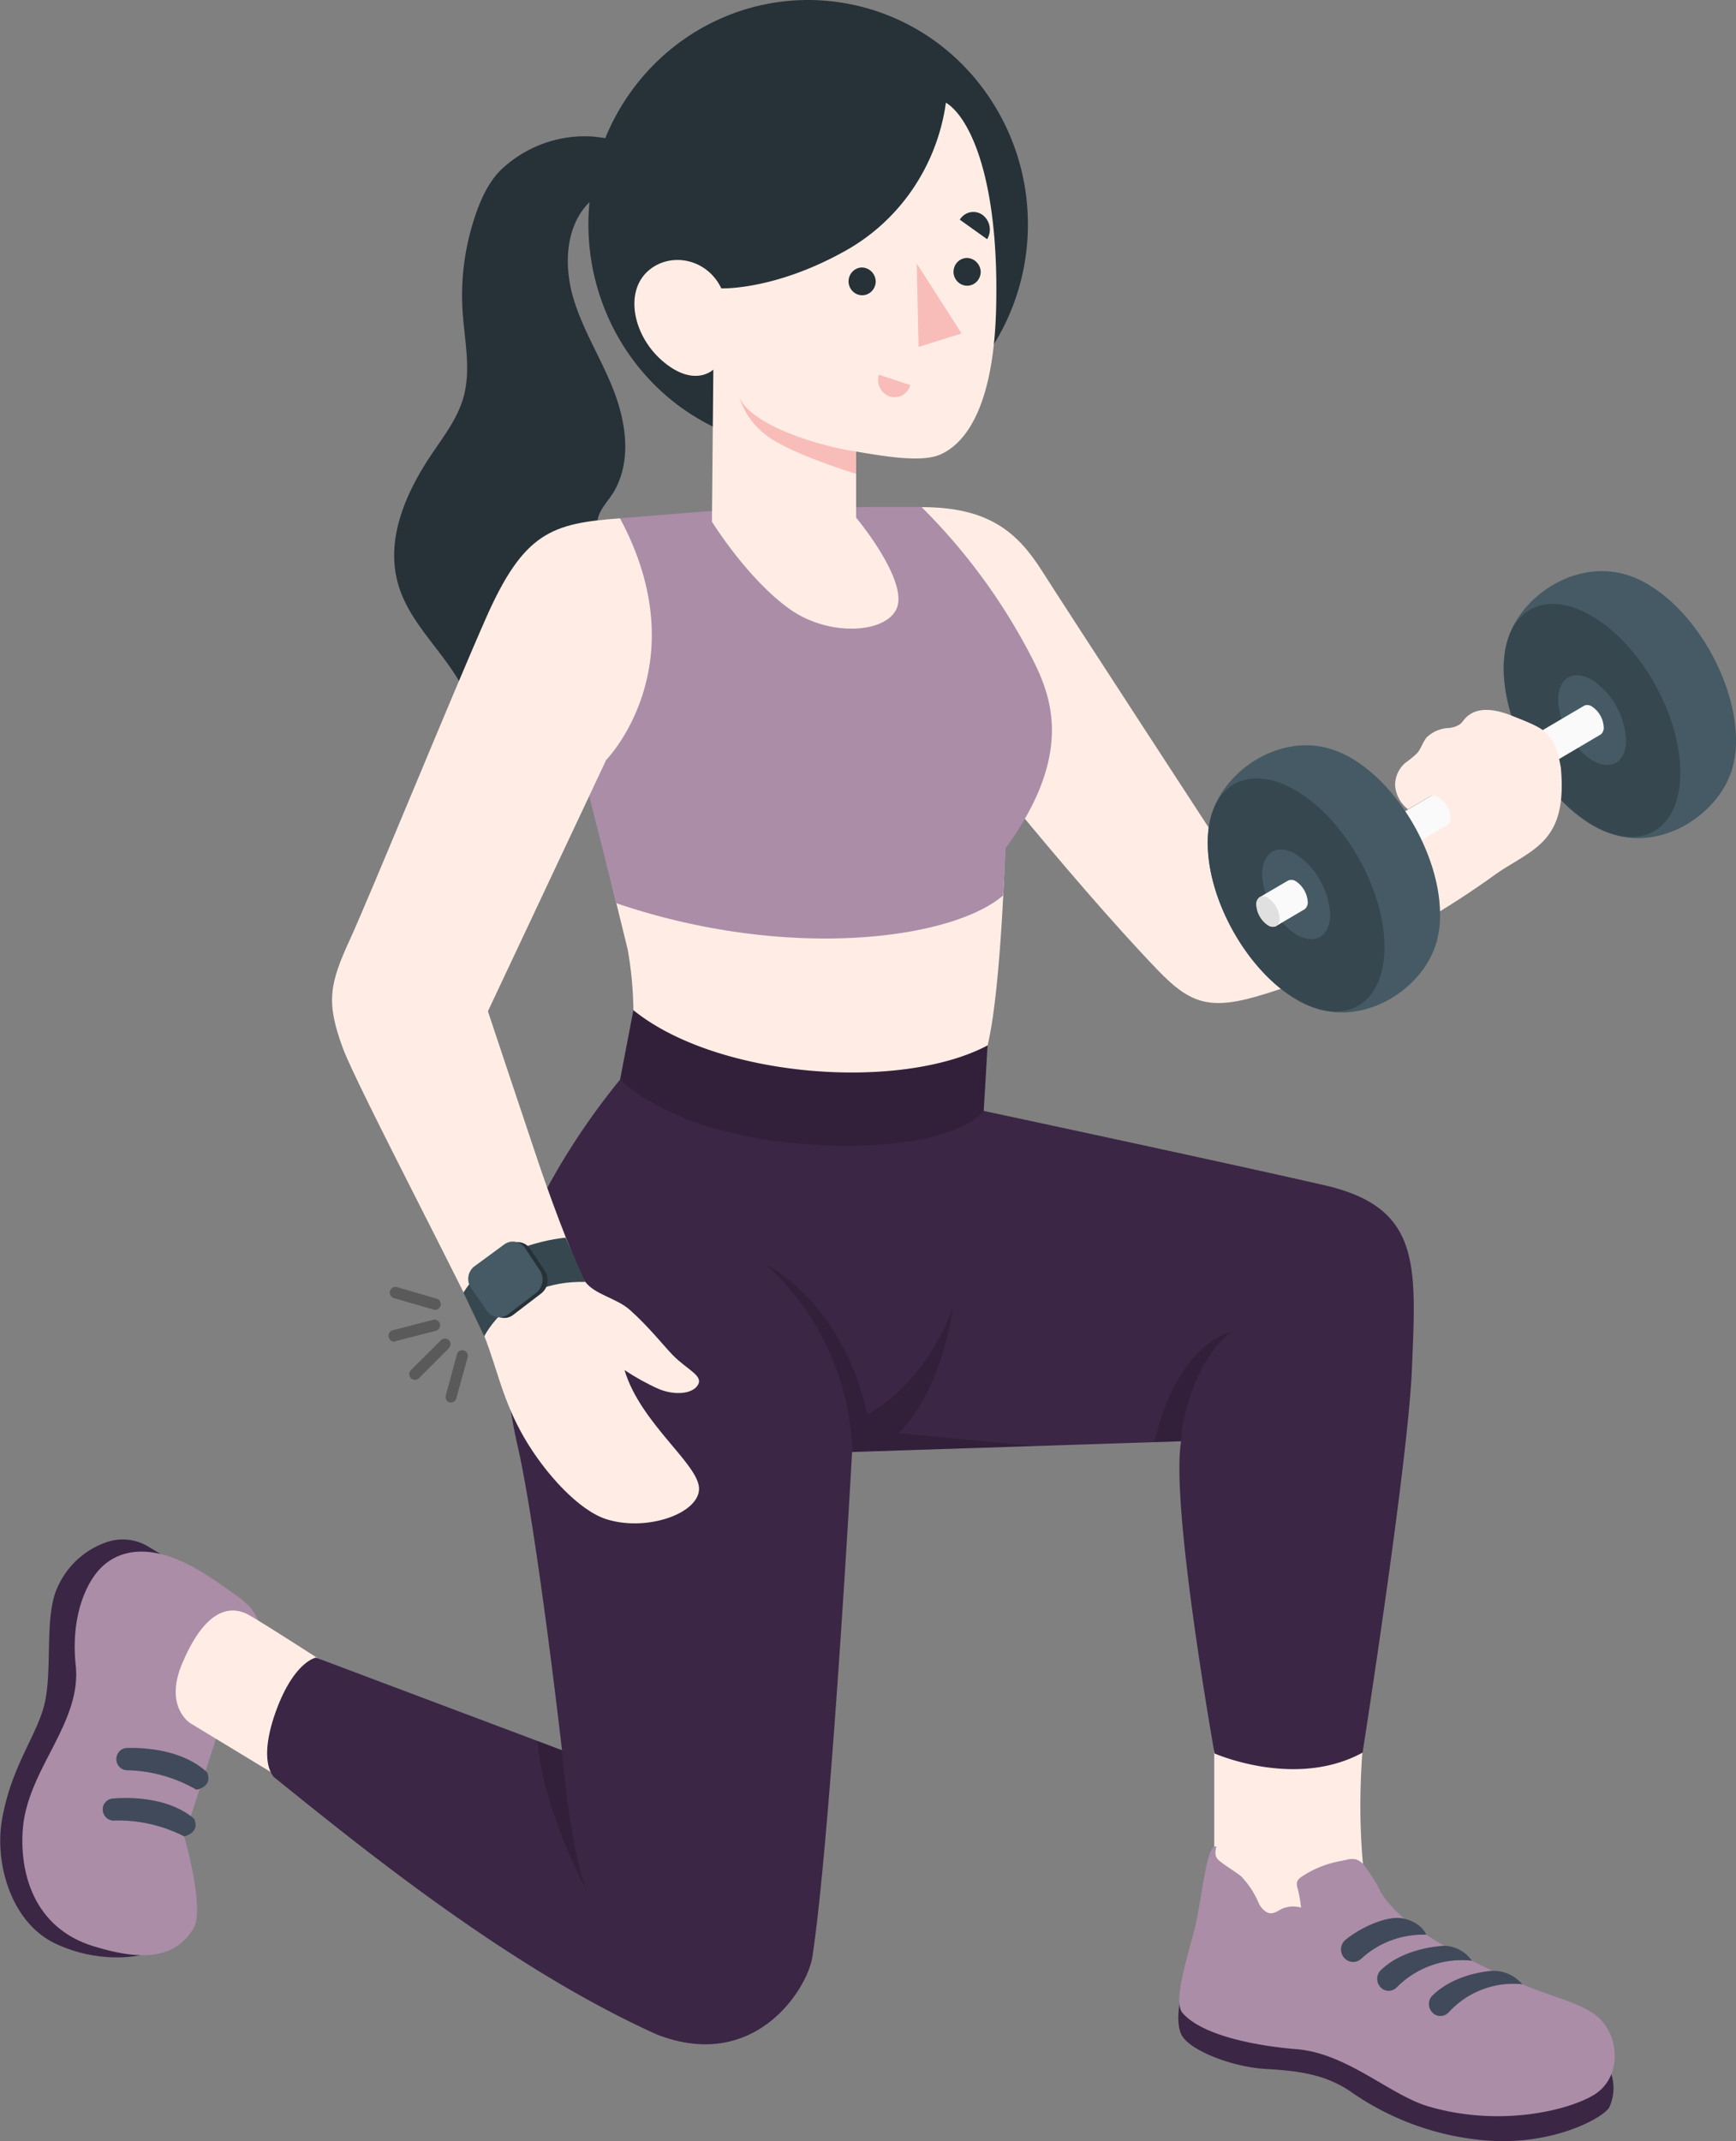 <svg width="73" height="90" fill="none" xmlns="http://www.w3.org/2000/svg"><rect width="100%" height="100%" fill="#808080" stroke="none"/><g clip-path="url(#a)"><path opacity=".3" d="M18.303 55.055h-.044l-1.703-.495a.235.235 0 0 1-.137-.114.243.243 0 0 1 .09-.32.23.23 0 0 1 .174-.025l1.691.49c.054.017.1.054.128.104a.242.242 0 0 1-.055.308.23.23 0 0 1-.156.052h.012Zm-1.747 1.34a.234.234 0 0 1-.131-.056.242.242 0 0 1-.076-.122.242.242 0 0 1 .085-.262.232.232 0 0 1 .086-.04l1.703-.44a.23.23 0 0 1 .173.03.243.243 0 0 1 .08.32.234.234 0 0 1-.137.11l-1.706.441a.227.227 0 0 1-.077.019ZM17.425 58a.241.241 0 0 1-.148-.407l1.26-1.252a.235.235 0 0 1 .169-.078.23.23 0 0 1 .171.072.237.237 0 0 1 .066.177.241.241 0 0 1-.081.17l-1.254 1.258a.238.238 0 0 1-.183.06Zm1.528.95h-.044a.233.233 0 0 1-.143-.116.241.241 0 0 1-.017-.185l.467-1.726a.237.237 0 0 1 .112-.14.229.229 0 0 1 .175-.02.235.235 0 0 1 .14.11.25.25 0 0 1 .023.18l-.48 1.726a.238.238 0 0 1-.087.127.23.23 0 0 1-.146.044Z" fill="#000"/><path d="m65.138 32.154-4.237 2.49-9.277 1.37s-6.773-10.387-7.81-12.02c-1.038-1.633-2.253-2.68-5.065-2.677l.532 8.287c.089.269 5.697 7.321 9.396 11.166 1.306 1.354 2.108 1.701 4.139 1.122 5.212-1.476 11.53-5.848 12.038-6.94.683-1.428.234-2.768.284-2.798Z" fill="#FFEDE5"/><path d="M63.397 26.9c.556-1.853 2.827-3.362 4.935-2.758.334.094.654.233.952.413 2.07 1.207 3.716 4.15 3.716 6.57.007.409-.05.816-.166 1.207-.553 1.85-2.817 3.37-4.934 2.764a3.99 3.99 0 0 1-.952-.413c-2.052-1.207-3.716-4.153-3.716-6.573-.006-.41.05-.818.165-1.21Z" fill="#455A64"/><path d="M66.95 34.664c-2.051-1.207-3.716-4.152-3.716-6.572s1.665-3.398 3.717-2.191c2.051 1.207 3.707 4.15 3.707 6.57s-1.656 3.4-3.707 2.193Z" fill="#37474F"/><path d="M66.95 28.584c-.789-.465-1.43-.088-1.43.842.026.506.17 1 .419 1.439.248.44.595.813 1.011 1.09.79.464 1.428.087 1.428-.842-.026-.507-.169-1-.417-1.44a3.197 3.197 0 0 0-1.01-1.09Z" fill="#455A64"/><path d="M66.46 29.981c.01.174.059.342.144.493.085.15.204.278.347.373a.349.349 0 0 0 .328.045l.035-.02a.365.365 0 0 0 .124-.302 1.128 1.128 0 0 0-.143-.493 1.101 1.101 0 0 0-.344-.374.348.348 0 0 0-.329-.045l-.035.021a.362.362 0 0 0-.127.302Z" fill="#37474F"/><path d="M58.611 34.607a1.101 1.101 0 0 0 .488.866.4.4 0 0 0 .213.067.32.32 0 0 0 .163-.049l7.804-4.599.036-.02a.364.364 0 0 0 .124-.302 1.128 1.128 0 0 0-.143-.493 1.1 1.1 0 0 0-.345-.374.347.347 0 0 0-.328-.045l-.035.021-7.805 4.6a.348.348 0 0 0-.172.328Z" fill="#FAFAFA"/><path d="M50.95 34.236c.553-1.85 2.818-3.38 4.935-2.773.334.096.655.235.955.413 2.051 1.207 3.716 4.153 3.716 6.573a4.1 4.1 0 0 1-.166 1.207c-.556 1.85-2.817 3.37-4.934 2.767a4.04 4.04 0 0 1-.952-.413c-2.052-1.207-3.716-4.152-3.716-6.57a4.033 4.033 0 0 1 .162-1.204Z" fill="#455A64"/><path d="M54.501 41.998c-2.051-1.207-3.716-4.152-3.716-6.57 0-2.417 1.665-3.4 3.716-2.193 2.052 1.207 3.717 4.152 3.717 6.572s-1.662 3.401-3.717 2.191Z" fill="#37474F"/><path d="M54.501 35.91c-.79-.467-1.428-.09-1.428.843.027.506.17.998.418 1.437.248.439.594.812 1.01 1.089.79.464 1.431.087 1.431-.842a3.275 3.275 0 0 0-.42-1.438 3.198 3.198 0 0 0-1.01-1.088Z" fill="#455A64"/><path d="M54.013 37.314c.01.174.059.342.143.493a1.1 1.1 0 0 0 .345.373.347.347 0 0 0 .328.046.105.105 0 0 0 .036-.021.365.365 0 0 0 .127-.302 1.128 1.128 0 0 0-.144-.493 1.102 1.102 0 0 0-.347-.373.347.347 0 0 0-.325-.042l-.035.02a.355.355 0 0 0-.128.3Z" fill="#37474F"/><path d="M52.831 38.023a1.107 1.107 0 0 0 .488.866.402.402 0 0 0 .213.067.326.326 0 0 0 .162-.049l1.136-.67a.103.103 0 0 0 .035-.02.365.365 0 0 0 .127-.303 1.127 1.127 0 0 0-.49-.866.348.348 0 0 0-.326-.042l-.035.021-1.139.667a.347.347 0 0 0-.171.33Z" fill="#FAFAFA"/><path d="M52.831 38.023c.009.174.057.343.142.494.085.151.203.28.346.375a.354.354 0 0 0 .328.043l.035-.021a.358.358 0 0 0 .128-.302 1.137 1.137 0 0 0-.145-.494 1.11 1.11 0 0 0-.346-.375.354.354 0 0 0-.328-.043l-.036.022a.362.362 0 0 0-.124.301Z" fill="#E0E0E0"/><path d="M62.43 37.075c1.795-1.397 3.516-1.388 3.205-4.804-.263-1.509-.63-1.617-2.07-2.19-.632-.251-1.477-.441-1.983.15a1.746 1.746 0 0 1-.183.208c-.15.097-.32.154-.497.163a1.416 1.416 0 0 0-.905.39c-.168.196-.233.464-.399.66-.159.154-.33.294-.511.42a1.251 1.251 0 0 0-.423.923 1.397 1.397 0 0 0 .544 1.023l.905-.53c.37-.26 1.132.666.804 1.155-.523.779 1.514 2.432 1.514 2.432Zm-20.901 6.869c.573-2.366.739-8.278.739-8.278l-16.787.513.914 3.733c.15.841.23 1.694.24 2.55 0 0 1.628 3.081 6.46 3.621a12.877 12.877 0 0 0 8.434-2.14Z" fill="#FFEDE5"/><path d="M42.276 35.667c.02.187-.098 1.976-.098 1.976-2.146 1.844-9.031 2.777-16.26.323l-1.531-6.035s5.197-2.33 1.685-10.146l3.775-.302 6.702-.172h2.2a25.138 25.138 0 0 1 4.532 6.127c.878 1.671 1.996 4.122-1.005 8.229Z" fill="#AB8DA8"/><path d="M32.778 35.72c-3.025-.787-3.781-2.716-3.997-4.134 0 0-.57 4.134 3.752 5.097 4.558 1.014 6.433-2.67 6.433-2.67s-2.54 2.658-6.188 1.707Z" fill="#AB8DA8"/><path d="M7.033 81.726c-.887.66-2.93.82-4.73-.043-1.8-.863-2.552-3.32-2.215-5.217.408-2.315 1.529-3.58 1.813-4.973.283-1.395 0-3.32.431-4.563.178-.478.455-.911.812-1.27a3.464 3.464 0 0 1 1.258-.806 2.07 2.07 0 0 1 1.85.166l.533.32.248 16.386Z" fill="#3B2645"/><path d="M9.147 72.898 7.745 77.19s.887 3.06.388 3.874c-.737 1.208-2.034 1.419-4.22.737-2.497-.776-3.086-3.084-2.956-4.877.178-2.556 2.493-4.478 2.226-6.94-.13-1.208.033-2.557.68-3.595.725-1.158 1.913-1.376 3.146-.999 1.058.326 1.987 1.005 2.883 1.642.257.167.49.37.691.604.16.218.281.465.355.727a3.92 3.92 0 0 1 .142 1.633c-.065.513-.387.811-.686 1.207l-1.247 1.695Z" fill="#AB8DA8"/><path d="M15.187 70.868c-.086-.034-4.367-2.828-4.828-3.04-.461-.21-1.596-.51-2.693 2.083-.784 1.844.343 2.526.343 2.526l5.026 3.048 2.152-4.617Z" fill="#FFEDE5"/><path d="M7.745 77.19a6.104 6.104 0 0 0-2.92-.667.452.452 0 0 1-.4-.17.475.475 0 0 1-.085-.434.468.468 0 0 1 .153-.222.453.453 0 0 1 .249-.097c.677-.055 2.32-.076 3.411.842.29.597-.408.748-.408.748Zm.515-1.962a6.092 6.092 0 0 0-2.882-.818.453.453 0 0 1-.395-.191.476.476 0 0 1-.06-.442.47.47 0 0 1 .163-.216.455.455 0 0 1 .253-.086c.68-.018 2.324.051 3.367 1.023.258.618-.446.73-.446.73Z" fill="#455A64"/><path opacity=".3" d="M7.745 77.19a6.104 6.104 0 0 0-2.92-.667.452.452 0 0 1-.4-.17.475.475 0 0 1-.085-.434.468.468 0 0 1 .153-.222.453.453 0 0 1 .249-.097c.677-.055 2.32-.076 3.411.842.29.597-.408.748-.408.748Zm.515-1.962a6.092 6.092 0 0 0-2.882-.818.453.453 0 0 1-.395-.191.476.476 0 0 1-.06-.442.47.47 0 0 1 .163-.216.455.455 0 0 1 .253-.086c.68-.018 2.324.051 3.367 1.023.258.618-.446.73-.446.73Z" fill="#3B2645"/><path d="m51.887 82.19 5.561-2.25c-.094-1.464-.449-3.414-.08-7.243l-6.308-1.225v6.446l.827 4.273Z" fill="#FFEDE5"/><path d="M67.754 87.176c.148.457.12.954-.077 1.39-.189.408-2.273 1.606-5.085 1.413a11.561 11.561 0 0 1-5.815-2.073c-1.07-.724-2.188-.86-3.577-.942-1.39-.081-3.223-.79-3.527-1.454-.305-.664.047-1.81.047-1.81l18.034 3.476Z" fill="#3B2645"/><path d="m56.411 78.22.222-.049a.851.851 0 0 1 .37-.018.732.732 0 0 1 .348.238c.276.358.515.744.716 1.15.591.98 1.827 1.796 3.178 2.535.92.504 1.818.905 2.767 1.33.95.426 2.25.716 3.007 1.238 1.103.757 1.247 2.665 0 3.416-1.082.652-3.935 1.355-6.927.489-1.632-.47-3.441-2.248-5.579-2.414-1.36-.109-3.935-.498-4.81-1.551-.322-.468.11-1.953.464-3.232.388-1.398.53-3.86.985-3.736 0 0-.124.347.053.534.177.187.801.561.985.718.306.32.553.693.73 1.102.073.184.21.336.384.425.23.088.402-.06.591-.154a1.16 1.16 0 0 1 .813-.057 5.126 5.126 0 0 0-.145-.82.512.512 0 0 1-.02-.267.45.45 0 0 1 .174-.199 4.334 4.334 0 0 1 1.694-.679Z" fill="#AB8DA8"/><path d="M59.973 81.322s-.195-.535-1.002-.686c-.62-.117-1.715.348-2.395.906a.522.522 0 0 0-.183.448.53.53 0 0 0 .257.409.497.497 0 0 0 .592-.067 3.844 3.844 0 0 1 2.731-1.01Zm1.919 1.095a1.461 1.461 0 0 0-.517-.46 1.427 1.427 0 0 0-.666-.165s-1.617.048-2.619.999a.507.507 0 0 0-.175.432.513.513 0 0 0 .246.395.47.47 0 0 0 .556-.067 3.89 3.89 0 0 1 1.461-.934 3.827 3.827 0 0 1 1.714-.2Zm2.12.989a1.602 1.602 0 0 0-1.236-.564s-1.507.057-2.507 1.008a.503.503 0 0 0-.178.431.511.511 0 0 0 .246.396.477.477 0 0 0 .559-.067c.392-.434.877-.77 1.419-.978a3.645 3.645 0 0 1 1.697-.226Z" fill="#455A64"/><path opacity=".3" d="M59.973 81.322s-.195-.535-1.002-.686c-.62-.117-1.715.348-2.395.906a.522.522 0 0 0-.183.448.53.53 0 0 0 .257.409.497.497 0 0 0 .592-.067 3.844 3.844 0 0 1 2.731-1.01Zm1.919 1.095a1.461 1.461 0 0 0-.517-.46 1.427 1.427 0 0 0-.666-.165s-1.617.048-2.619.999a.507.507 0 0 0-.175.432.513.513 0 0 0 .246.395.47.47 0 0 0 .556-.067 3.89 3.89 0 0 1 1.461-.934 3.827 3.827 0 0 1 1.714-.2Zm2.12.989a1.602 1.602 0 0 0-1.236-.564s-1.507.057-2.507 1.008a.503.503 0 0 0-.178.431.511.511 0 0 0 .246.396.477.477 0 0 0 .559-.067c.392-.434.877-.77 1.419-.978a3.645 3.645 0 0 1 1.697-.226Z" fill="#3B2645"/><path d="M55.69 49.82c-4.228-.97-14.324-3.124-14.324-3.124l.162-2.752c-3.65 1.93-11.346 1.385-14.894-1.482l-.559 2.918a29.417 29.417 0 0 0-3.474 5.335c-.81 1.639-2.164 4.195-.816 10.149.793 3.497 1.848 12.704 1.848 12.704l-10.347-3.892s-.887.153-1.638 2.133c-.444 1.17-.591 2.297-.142 2.879 3.784 3.05 9.916 8.033 16.112 10.828 4.14 1.617 6.339-1.935 6.54-3.25.778-5.04 1.673-21.233 1.673-21.233l13.836-.45c-.458 2.674 1.405 13.121 1.405 13.121s3.405 1.509 6.226-.036c0 0 1.886-12.023 2.07-16.033.186-4.472.41-6.877-3.678-7.816Z" fill="#3B2645"/><path opacity=".15" d="M49.667 60.584c0-.721.47-3.241 2.07-4.584 0 0-2.194.401-3.199 4.62l1.13-.036ZM23.633 73.57s.296 3.973 1.041 5.91c0 0-1.866-3.44-2.07-6.303l1.03.392Zm17.73-26.874.162-2.75c-3.65 1.929-11.343 1.383-14.888-1.481l-.559 2.915c.03.027 2.306 2.43 8.225 2.74 5.919.31 7.06-1.424 7.06-1.424Zm-5.52 14.337a11.21 11.21 0 0 0-1.017-4.314 11.007 11.007 0 0 0-2.601-3.556s3.18 1.509 4.245 6.286c0 0 2.365-1.126 3.601-4.5 0 0-.378 3.374-2.282 5.294l5.738.54-7.684.25Z" fill="#000"/><path d="M33.999 0a9.079 9.079 0 0 0-3.54.713 9.23 9.23 0 0 0-3.004 2.044 9.45 9.45 0 0 0-2.007 3.06 9.603 9.603 0 0 0 0 7.226 9.449 9.449 0 0 0 2.006 3.063 9.23 9.23 0 0 0 3.003 2.044 9.079 9.079 0 0 0 3.542.714 9.145 9.145 0 0 0 6.524-2.769 9.53 9.53 0 0 0 2.7-6.665 9.53 9.53 0 0 0-2.701-6.663A9.145 9.145 0 0 0 33.999 0Z" fill="#263238"/><path d="M24.346 5.734a4.82 4.82 0 0 1 1 .057.451.451 0 0 1 .295.139.438.438 0 0 1 .074.23 3.385 3.385 0 0 1-.14 1.56c-.13.35-.534.528-.791.781-1 .99-1.08 2.628-.686 3.99.393 1.36 1.182 2.574 1.694 3.89.511 1.315.783 2.9.059 4.224-.281.507-.792.905-.73 1.509.07.74.703 1.445.975 2.112.299.79.4 1.644.296 2.484a5.297 5.297 0 0 1-1.091 2.864 4.222 4.222 0 0 1-1.82 1.265 4.143 4.143 0 0 1-2.195.159 2.018 2.018 0 0 1-.854-.371c-.435-.356-.61-.939-.846-1.455-.76-1.669-2.365-2.882-2.853-4.653-.529-1.886.352-3.848 1.434-5.45.506-.748 1.07-1.482 1.319-2.357.334-1.18.041-2.435-.036-3.663-.073-1.2.062-2.403.4-3.555.242-.833.617-1.793 1.253-2.39a5.128 5.128 0 0 1 3.243-1.37Z" fill="#263238"/><path d="M39.776 4.315c1.01.62 2.255 3.23 2.11 8.691-.124 4.63-1.599 5.767-2.338 6.096-.74.33-2.164.118-3.548-.123v2.779s1.904 2.275 1.774 3.552c-.13 1.276-2.767 1.563-4.553.301-1.786-1.261-3.284-3.684-3.284-3.684l.059-6.392s-.825.815-2.206-.422c-1.132-1.023-1.51-2.74-.618-3.646.893-.905 2.534-.66 3.16.655 0 0 2.206.09 5.154-1.545a8.336 8.336 0 0 0 2.878-2.607 8.552 8.552 0 0 0 1.412-3.655Z" fill="#FFEDE5"/><path d="M36.825 11.823a.591.591 0 0 1-.094.323.56.56 0 0 1-.872.1.586.586 0 0 1-.138-.627.58.58 0 0 1 .201-.266.564.564 0 0 1 .312-.109c.152 0 .3.06.41.168.11.108.175.256.18.411Z" fill="#263238"/><path d="m36.955 15.749 1.322.435a.704.704 0 0 1-.331.428.673.673 0 0 1-.533.054.729.729 0 0 1-.411-.364.753.753 0 0 1-.047-.553Z" fill="#F28F8F" style="mix-blend-mode:multiply" opacity=".5"/><path d="m41.51 10.055-1.15-.821a.678.678 0 0 1 .437-.311.658.658 0 0 1 .521.112.774.774 0 0 1 .192 1.02Zm-.271 1.365a.59.59 0 0 1-.092.322.56.56 0 0 1-.873.104.585.585 0 0 1-.14-.628c.04-.107.11-.2.202-.267a.562.562 0 0 1 .312-.108c.152 0 .298.06.408.167a.61.61 0 0 1 .183.41Z" fill="#263238"/><path d="m38.549 11.075.077 3.507 1.809-.565-1.886-2.942Zm-2.547 7.903c-1.46-.199-4.458-1.092-4.919-2.305a3.143 3.143 0 0 0 1.047 1.548c.892.79 3.867 1.696 3.867 1.696l.005-.939Z" fill="#F28F8F" style="mix-blend-mode:multiply" opacity=".5"/><path d="M26.072 21.788c-2.862.208-4.042.58-5.635 4.189-1.434 3.244-4.863 11.639-5.72 13.51-.858 1.87-1.02 2.622-.296 4.58.59 1.597 5.422 10.768 5.95 12.105.53 1.337.764 2.689 1.665 4.246.902 1.557 2.327 3.078 3.453 3.437 1.67.534 3.844-.208 3.906-1.237.062-1.03-2.451-2.747-3.134-5.03.454.304.933.57 1.431.793.677.283 1.434.22 1.659-.172.224-.393-.453-.63-1.056-1.244-.36-.365-1-1.186-1.815-1.91-.553-.489-1.458-.633-1.866-1.17-.219-.287-1.212-2.77-1.96-4.983-.922-2.743-2.137-6.394-2.137-6.394l4.972-10.562s3.9-3.972.583-10.158Z" fill="#FFEDE5"/><path d="M20.363 56.172s1.145-2.363 4.243-2.288l-.82-1.859s-3.024.218-4.298 2.309l.875 1.838Z" fill="#37474F"/><path d="m20.029 54.165.665.962a.629.629 0 0 0 .414.264.613.613 0 0 0 .473-.122l1.183-.905a.706.706 0 0 0 .15-.938l-.617-.93a.628.628 0 0 0-.41-.274.608.608 0 0 0-.477.114l-1.254.905a.671.671 0 0 0-.127.923Z" fill="#263238"/><path d="m19.808 54.141.671.963a.631.631 0 0 0 .414.261.612.612 0 0 0 .473-.12l1.183-.905a.71.71 0 0 0 .154-.939l-.619-.929a.631.631 0 0 0-.41-.273.61.61 0 0 0-.476.113l-1.254.92a.669.669 0 0 0-.136.908Z" fill="#455A64"/><path d="M22.58 53.824a.458.458 0 0 1-.168.302l-1.183.905a.363.363 0 0 1-.296.075.378.378 0 0 1-.254-.16l-.674-.965a.401.401 0 0 1-.07-.278.41.41 0 0 1 .165-.302l1.253-.905a.378.378 0 0 1 .547.097l.618.929a.457.457 0 0 1 .071.302h-.009Z" fill="#455A64"/></g><defs><clipPath id="a"><path fill="#fff" d="M0 0h73v90H0z"/></clipPath></defs></svg>